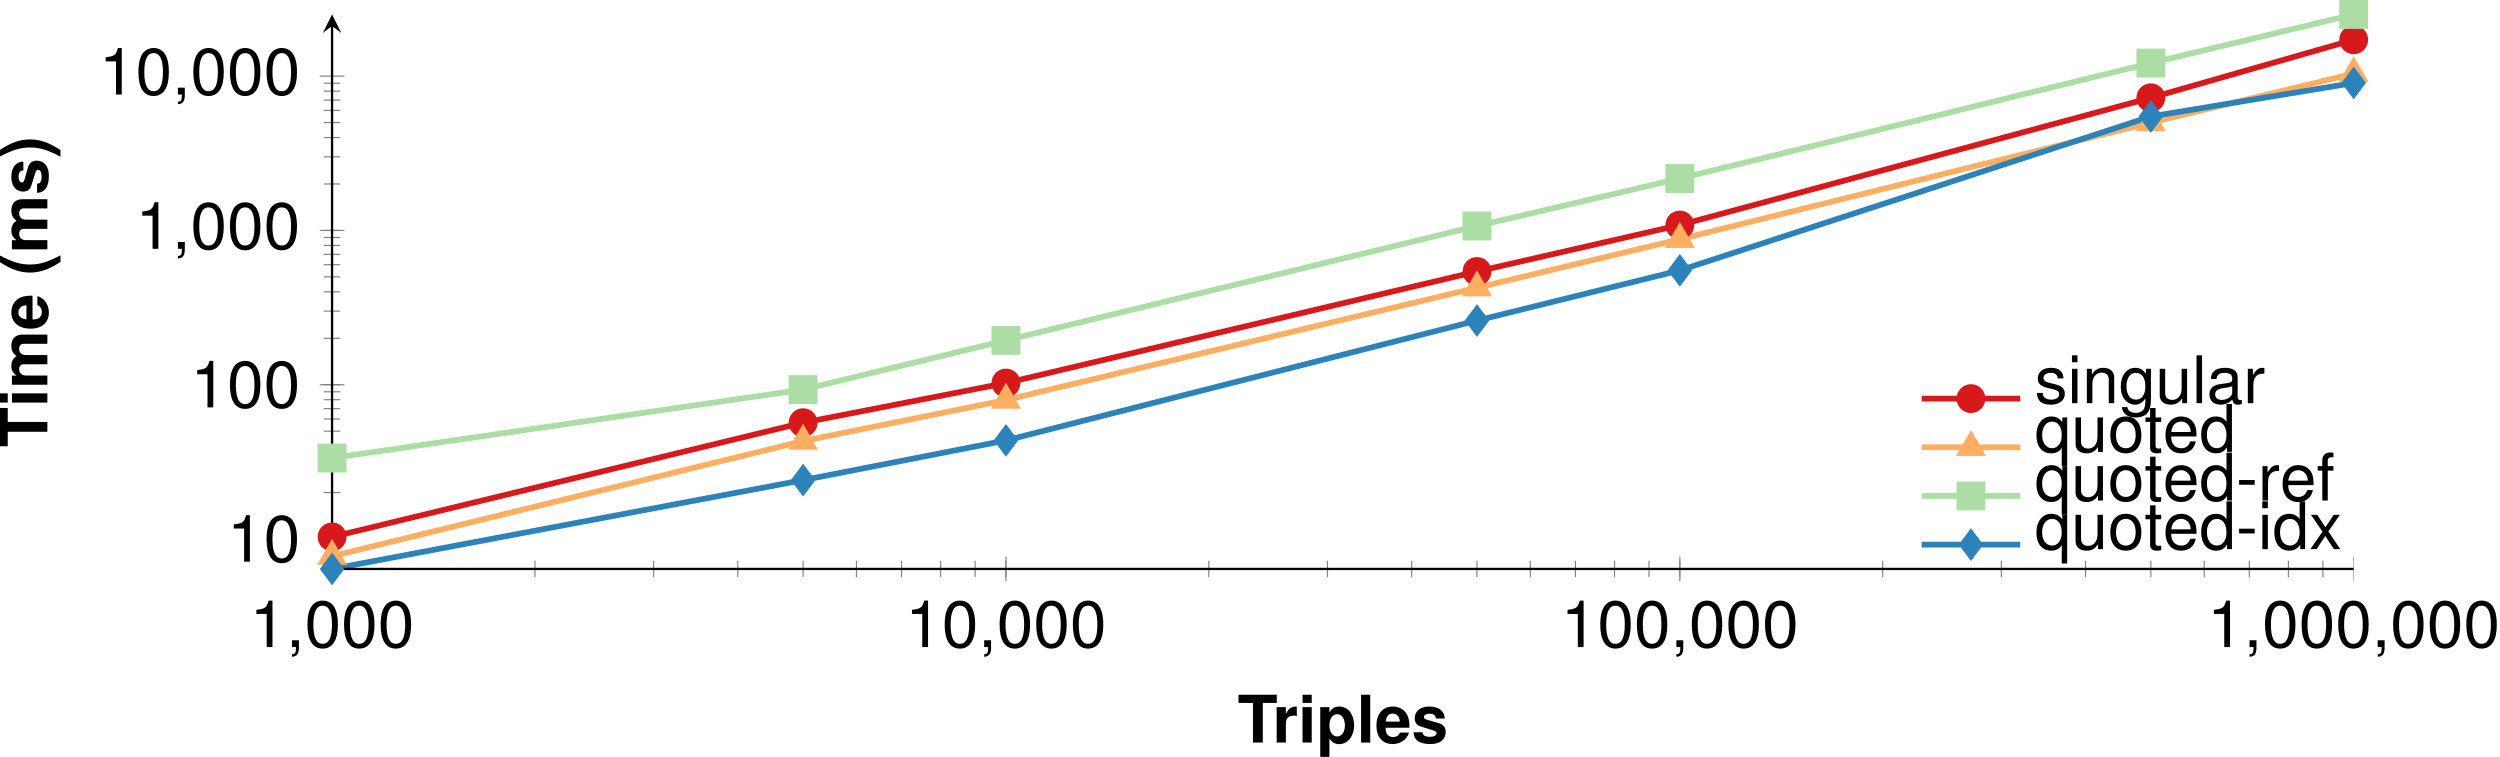 <?xml version='1.0' encoding='UTF-8'?>
<!-- This file was generated by dvisvgm 2.11.1 -->
<svg version='1.1' xmlns='http://www.w3.org/2000/svg' xmlns:xlink='http://www.w3.org/1999/xlink' width='431.212pt' height='130.539pt' viewBox='3.274 -133.623 431.212 130.539'>
<defs>
<clipPath id='clip1'>
<path d='M60.551 106.093H409.25V-272.711H60.551'/>
</clipPath>
<clipPath id='clip2'>
<path d='M-80.914-35.488V-131.133H550.719V-35.488'/>
</clipPath>
<path id='g1-40' d='M2.297-8.249C.996-6.291 .453-4.73 .453-2.998C.453-1.256 .996 .306 2.297 2.263H3.428C2.229-.068 1.844-1.335 1.844-2.998C1.844-4.65 2.229-5.94 3.428-8.249H2.297Z'/>
<path id='g1-41' d='M1.38 2.263C2.682 .306 3.225-1.256 3.225-2.987C3.225-4.73 2.682-6.291 1.38-8.249H.249C1.448-5.918 1.833-4.65 1.833-2.987C1.833-1.335 1.448-.045 .249 2.263H1.38Z'/>
<path id='g1-84' d='M4.356-6.834H6.766V-8.249H.158V-6.834H2.659V0H4.356V-6.834Z'/>
<path id='g1-101' d='M5.929-2.557C5.94-2.693 5.94-2.75 5.94-2.829C5.94-3.44 5.85-4.005 5.703-4.435C5.295-5.544 4.311-6.212 3.078-6.212C1.324-6.212 .249-4.945 .249-2.897C.249-.939 1.313 .26 3.044 .26C4.413 .26 5.522-.52 5.872-1.72H4.311C4.119-1.233 3.677-.95 3.1-.95C2.648-.95 2.286-1.143 2.059-1.482C1.912-1.709 1.856-1.98 1.833-2.557H5.929ZM1.856-3.609C1.957-4.537 2.354-5.001 3.055-5.001C3.451-5.001 3.813-4.809 4.039-4.492C4.187-4.266 4.254-4.028 4.288-3.609H1.856Z'/>
<path id='g1-105' d='M2.342-6.11H.758V0H2.342V-6.11ZM2.342-8.249H.758V-6.834H2.342V-8.249Z'/>
<path id='g1-108' d='M2.342-8.249H.758V0H2.342V-8.249Z'/>
<path id='g1-109' d='M.679-6.11V0H2.263V-3.666C2.263-4.413 2.67-4.865 3.349-4.865C3.881-4.865 4.209-4.56 4.209-4.073V0H5.793V-3.666C5.793-4.413 6.201-4.865 6.879-4.865C7.411-4.865 7.739-4.56 7.739-4.073V0H9.324V-4.322C9.324-5.51 8.599-6.212 7.377-6.212C6.608-6.212 6.065-5.94 5.59-5.307C5.295-5.884 4.684-6.212 3.926-6.212C3.225-6.212 2.772-5.974 2.252-5.352V-6.11H.679Z'/>
<path id='g1-112' d='M2.24-6.11H.656V2.467H2.24V-.724C2.625-.045 3.168 .272 3.938 .272C5.409 .272 6.495-1.109 6.495-2.965C6.495-3.824 6.246-4.684 5.839-5.25C5.431-5.827 4.673-6.212 3.938-6.212C3.168-6.212 2.625-5.884 2.24-5.205V-6.11ZM3.576-4.888C4.379-4.888 4.911-4.107 4.911-2.942C4.911-1.833 4.356-1.052 3.576-1.052C2.783-1.052 2.24-1.822 2.24-2.965S2.783-4.888 3.576-4.888Z'/>
<path id='g1-114' d='M.713-6.11V0H2.297V-3.247C2.297-4.175 2.761-4.639 3.689-4.639C3.858-4.639 3.972-4.628 4.187-4.594V-6.201C4.096-6.212 4.039-6.212 3.994-6.212C3.27-6.212 2.636-5.737 2.297-4.911V-6.11H.713Z'/>
<path id='g1-115' d='M5.714-4.141C5.691-5.431 4.696-6.212 3.055-6.212C1.505-6.212 .543-5.431 .543-4.175C.543-3.768 .668-3.417 .883-3.179C1.098-2.965 1.29-2.863 1.878-2.67L3.768-2.082C4.164-1.957 4.3-1.833 4.3-1.584C4.3-1.211 3.858-.984 3.123-.984C2.716-.984 2.387-1.064 2.184-1.199C2.014-1.324 1.946-1.448 1.878-1.776H.328C.373-.441 1.358 .26 3.213 .26C4.062 .26 4.707 .079 5.16-.283S5.884-1.211 5.884-1.81C5.884-2.602 5.488-3.112 4.684-3.349L2.682-3.926C2.24-4.062 2.127-4.153 2.127-4.402C2.127-4.741 2.489-4.967 3.044-4.967C3.802-4.967 4.175-4.696 4.187-4.141H5.714Z'/>
<path id='g3-44' d='M.984-1.177V0H1.663V.204C1.663 .984 1.516 1.211 .984 1.233V1.663C1.776 1.663 2.172 1.154 2.172 .181V-1.177H.984Z'/>
<path id='g3-45' d='M3.213-3.53H.52V-2.716H3.213V-3.53Z'/>
<path id='g3-48' d='M3.112-8.022C2.365-8.022 1.686-7.694 1.267-7.14C.747-6.438 .487-5.363 .487-3.881C.487-1.177 1.392 .26 3.112 .26C4.809 .26 5.737-1.177 5.737-3.813C5.737-5.375 5.488-6.416 4.956-7.14C4.537-7.705 3.87-8.022 3.112-8.022ZM3.112-7.14C4.187-7.14 4.718-6.053 4.718-3.904C4.718-1.629 4.198-.566 3.089-.566C2.037-.566 1.505-1.675 1.505-3.87S2.037-7.14 3.112-7.14Z'/>
<path id='g3-49' d='M2.931-5.714V0H3.926V-8.022H3.27C2.919-6.789 2.693-6.619 1.154-6.427V-5.714H2.931Z'/>
<path id='g3-97' d='M6.053-.554C5.952-.532 5.906-.532 5.85-.532C5.522-.532 5.341-.702 5.341-.996V-4.481C5.341-5.533 4.571-6.099 3.112-6.099C2.252-6.099 1.539-5.85 1.143-5.409C.871-5.103 .758-4.764 .735-4.175H1.686C1.765-4.899 2.195-5.228 3.078-5.228C3.926-5.228 4.402-4.911 4.402-4.345V-4.096C4.402-3.7 4.164-3.53 3.417-3.44C2.082-3.27 1.878-3.225 1.516-3.078C.826-2.795 .475-2.263 .475-1.494C.475-.419 1.222 .26 2.421 .26C3.168 .26 3.768 0 4.435-.611C4.503-.011 4.798 .26 5.409 .26C5.601 .26 5.748 .238 6.053 .158V-.554ZM4.402-1.867C4.402-1.55 4.311-1.358 4.028-1.098C3.643-.747 3.179-.566 2.625-.566C1.89-.566 1.46-.917 1.46-1.516C1.46-2.139 1.878-2.455 2.885-2.602C3.881-2.738 4.085-2.783 4.402-2.931V-1.867Z'/>
<path id='g3-100' d='M5.601-8.249H4.662V-5.182C4.266-5.782 3.632-6.099 2.84-6.099C1.301-6.099 .294-4.865 .294-2.976C.294-.973 1.279 .26 2.874 .26C3.689 .26 4.254-.045 4.764-.781V0H5.601V-8.249ZM2.998-5.216C4.017-5.216 4.662-4.311 4.662-2.897C4.662-1.528 4.005-.622 3.01-.622C1.969-.622 1.279-1.539 1.279-2.919S1.969-5.216 2.998-5.216Z'/>
<path id='g3-101' d='M5.805-2.648C5.805-3.553 5.737-4.096 5.567-4.537C5.182-5.51 4.277-6.099 3.168-6.099C1.516-6.099 .453-4.831 .453-2.885S1.482 .26 3.146 .26C4.503 .26 5.442-.509 5.68-1.799H4.73C4.469-1.018 3.938-.611 3.179-.611C2.58-.611 2.071-.883 1.754-1.38C1.528-1.72 1.448-2.059 1.437-2.648H5.805ZM1.46-3.417C1.539-4.515 2.206-5.228 3.157-5.228C4.085-5.228 4.798-4.458 4.798-3.485C4.798-3.462 4.798-3.44 4.786-3.417H1.46Z'/>
<path id='g3-102' d='M2.919-5.929H1.935V-6.857C1.935-7.253 2.161-7.457 2.591-7.457C2.67-7.457 2.704-7.457 2.919-7.445V-8.226C2.704-8.271 2.58-8.283 2.387-8.283C1.516-8.283 .996-7.785 .996-6.936V-5.929H.204V-5.16H.996V0H1.935V-5.16H2.919V-5.929Z'/>
<path id='g3-103' d='M4.662-5.929V-5.069C4.187-5.771 3.609-6.099 2.851-6.099C1.346-6.099 .328-4.786 .328-2.863C.328-1.89 .588-1.098 1.075-.532C1.516-.034 2.15 .26 2.772 .26C3.519 .26 4.039-.057 4.571-.803V-.498C4.571 .306 4.469 .792 4.232 1.12C3.983 1.471 3.496 1.675 2.919 1.675C2.489 1.675 2.105 1.561 1.844 1.358C1.629 1.188 1.539 1.03 1.482 .679H.52C.622 1.799 1.494 2.467 2.885 2.467C3.768 2.467 4.526 2.184 4.911 1.709C5.363 1.165 5.533 .419 5.533-.973V-5.929H4.662ZM2.953-5.228C3.972-5.228 4.571-4.368 4.571-2.885C4.571-1.471 3.96-.611 2.965-.611C1.935-.611 1.313-1.482 1.313-2.919C1.313-4.345 1.946-5.228 2.953-5.228Z'/>
<path id='g3-105' d='M1.697-5.929H.758V0H1.697V-5.929ZM1.697-8.249H.747V-7.061H1.697V-8.249Z'/>
<path id='g3-108' d='M1.72-8.249H.769V0H1.72V-8.249Z'/>
<path id='g3-110' d='M.792-5.929V0H1.743V-3.27C1.743-4.481 2.376-5.273 3.349-5.273C4.096-5.273 4.571-4.82 4.571-4.107V0H5.51V-4.481C5.51-5.465 4.775-6.099 3.632-6.099C2.75-6.099 2.184-5.759 1.663-4.933V-5.929H.792Z'/>
<path id='g3-111' d='M3.078-6.099C1.414-6.099 .407-4.911 .407-2.919S1.403 .26 3.089 .26C4.752 .26 5.771-.928 5.771-2.874C5.771-4.922 4.786-6.099 3.078-6.099ZM3.089-5.228C4.153-5.228 4.786-4.356 4.786-2.885C4.786-1.494 4.13-.611 3.089-.611C2.037-.611 1.392-1.482 1.392-2.919C1.392-4.345 2.037-5.228 3.089-5.228Z'/>
<path id='g3-113' d='M5.601 2.467V-5.929H4.764V-5.137C4.322-5.759 3.655-6.099 2.874-6.099C1.313-6.099 .294-4.82 .294-2.851C.294-.928 1.267 .26 2.829 .26C3.655 .26 4.22-.034 4.662-.679V2.467H5.601ZM3.01-5.216C4.017-5.216 4.662-4.311 4.662-2.885C4.662-1.528 4.005-.622 3.01-.622C1.969-.622 1.279-1.539 1.279-2.919C1.279-4.288 1.969-5.216 3.01-5.216Z'/>
<path id='g3-114' d='M.781-5.929V0H1.731V-3.078C1.731-3.926 1.946-4.481 2.399-4.809C2.693-5.024 2.976-5.092 3.632-5.103V-6.065C3.474-6.087 3.394-6.099 3.27-6.099C2.659-6.099 2.195-5.737 1.652-4.854V-5.929H.781Z'/>
<path id='g3-115' d='M4.956-4.277C4.945-5.442 4.175-6.099 2.806-6.099C1.426-6.099 .532-5.386 .532-4.288C.532-3.361 1.007-2.919 2.41-2.58L3.293-2.365C3.949-2.206 4.209-1.969 4.209-1.539C4.209-.984 3.655-.611 2.829-.611C2.32-.611 1.89-.758 1.652-1.007C1.505-1.177 1.437-1.346 1.38-1.765H.385C.43-.396 1.199 .26 2.75 .26C4.243 .26 5.194-.475 5.194-1.618C5.194-2.501 4.696-2.987 3.519-3.27L2.614-3.485C1.844-3.666 1.516-3.915 1.516-4.334C1.516-4.877 2.003-5.228 2.772-5.228C3.53-5.228 3.938-4.899 3.96-4.277H4.956Z'/>
<path id='g3-116' d='M2.874-5.929H1.901V-7.558H.962V-5.929H.158V-5.16H.962V-.679C.962-.079 1.369 .26 2.105 .26C2.331 .26 2.557 .238 2.874 .181V-.611C2.75-.577 2.602-.566 2.421-.566C2.014-.566 1.901-.679 1.901-1.098V-5.16H2.874V-5.929Z'/>
<path id='g3-117' d='M5.454 0V-5.929H4.515V-2.568C4.515-1.358 3.881-.566 2.897-.566C2.15-.566 1.675-1.018 1.675-1.731V-5.929H.735V-1.358C.735-.373 1.471 .26 2.625 .26C3.496 .26 4.051-.045 4.605-.826V0H5.454Z'/>
<path id='g3-120' d='M3.304-3.066L5.295-5.929H4.232L2.806-3.779L1.38-5.929H.306L2.286-3.021L.192 0H1.267L2.772-2.274L4.254 0H5.352L3.304-3.066Z'/>
</defs>
<g id='page1'>
<path d='M60.551-41.012L141.793-60.715L176.785-67.555L258.028-86.797L293.02-94.809L374.262-116.758L409.25-126.766' stroke='#d7191c' fill='none' stroke-width='.996' stroke-miterlimit='10'/>
<path d='M60.551-37.684L141.793-57.547L176.785-64.633L258.028-83.996L293.02-92.356L374.262-112.473L409.25-120.926' stroke='#fdae61' fill='none' stroke-width='.996' stroke-miterlimit='10'/>
<path d='M60.551-54.617L141.793-66.426L176.785-74.922L258.028-94.644L293.02-102.832L374.262-122.743L409.25-131.133' stroke='#abdda4' fill='none' stroke-width='.996' stroke-miterlimit='10'/>
<path d='M60.551-35.488L141.793-50.809L176.785-57.66L258.028-78.332L293.02-86.988L374.262-113.535L409.25-119.317' stroke='#2b83ba' fill='none' stroke-width='.996' stroke-miterlimit='10'/>
<path d='M60.551-34.074V-36.906M95.543-34.074V-36.906M116.012-34.074V-36.906M130.531-34.074V-36.906M141.797-34.074V-36.906M151-34.074V-36.906M158.781-34.074V-36.906M165.52-34.074V-36.906M171.465-34.074V-36.906M176.785-34.074V-36.906M211.774-34.074V-36.906M232.242-34.074V-36.906M246.766-34.074V-36.906M258.028-34.074V-36.906M267.231-34.074V-36.906M275.012-34.074V-36.906M281.754-34.074V-36.906M287.699-34.074V-36.906M293.02-34.074V-36.906M328.008-34.074V-36.906M348.477-34.074V-36.906M362.996-34.074V-36.906M374.262-34.074V-36.906M383.465-34.074V-36.906M391.246-34.074V-36.906M397.989-34.074V-36.906M403.934-34.074V-36.906' stroke='#808080' fill='none' stroke-width='.199' stroke-miterlimit='10' clip-path='url(#clip1)'/>
<path d='M60.551-33.363V-37.613M176.785-33.363V-37.613M293.02-33.363V-37.613M409.25-33.363V-37.613' stroke='#808080' fill='none' stroke-width='.199' stroke-miterlimit='10' clip-path='url(#clip1)'/>
<path d='M59.137-36.523H61.965M59.137-38.07H61.965M59.137-39.43H61.965M59.137-40.648H61.965M59.137-48.66H61.965M59.137-53.344H61.965M59.137-56.672H61.965M59.137-59.25H61.965M59.137-61.355H61.965M59.137-63.137H61.965M59.137-64.68H61.965M59.137-66.043H61.965M59.137-67.262H61.965M59.137-75.273H61.965M59.137-79.957H61.965M59.137-83.285H61.965M59.137-85.863H61.965M59.137-87.969H61.965M59.137-89.75H61.965M59.137-91.293H61.965M59.137-92.656H61.965M59.137-93.875H61.965M59.137-101.887H61.965M59.137-106.57H61.965M59.137-109.894H61.965M59.137-112.477H61.965M59.137-114.582H61.965M59.137-116.364H61.965M59.137-117.907H61.965M59.137-119.27H61.965' stroke='#808080' fill='none' stroke-width='.199' stroke-miterlimit='10' clip-path='url(#clip2)'/>
<path d='M58.43-40.648H62.672M58.43-67.262H62.672M58.43-93.875H62.672M58.43-120.489H62.672' stroke='#808080' fill='none' stroke-width='.199' stroke-miterlimit='10' clip-path='url(#clip2)'/>
<path d='M60.551-35.488H409.25' stroke='#000' fill='none' stroke-width='.399' stroke-miterlimit='10'/>
<path d='M60.551-35.488V-129.141' stroke='#000' fill='none' stroke-width='.399' stroke-miterlimit='10'/>
<path d='M60.551-131.133L58.957-127.942L60.551-129.141L62.145-127.942'/>
<g transform='matrix(1 0 0 1 273.941 27.514)'>
<use x='-227.597' y='-49.524' xlink:href='#g3-49'/>
<use x='-221.283' y='-49.524' xlink:href='#g3-44'/>
<use x='-218.125' y='-49.524' xlink:href='#g3-48'/>
<use x='-211.811' y='-49.524' xlink:href='#g3-48'/>
<use x='-205.496' y='-49.524' xlink:href='#g3-48'/>
</g>
<g transform='matrix(1 0 0 1 387.017 27.514)'>
<use x='-227.597' y='-49.524' xlink:href='#g3-49'/>
<use x='-221.283' y='-49.524' xlink:href='#g3-48'/>
<use x='-214.968' y='-49.524' xlink:href='#g3-44'/>
<use x='-211.811' y='-49.524' xlink:href='#g3-48'/>
<use x='-205.496' y='-49.524' xlink:href='#g3-48'/>
<use x='-199.181' y='-49.524' xlink:href='#g3-48'/>
</g>
<g transform='matrix(1 0 0 1 500.092 27.514)'>
<use x='-227.597' y='-49.524' xlink:href='#g3-49'/>
<use x='-221.283' y='-49.524' xlink:href='#g3-48'/>
<use x='-214.968' y='-49.524' xlink:href='#g3-48'/>
<use x='-208.653' y='-49.524' xlink:href='#g3-44'/>
<use x='-205.496' y='-49.524' xlink:href='#g3-48'/>
<use x='-199.181' y='-49.524' xlink:href='#g3-48'/>
<use x='-192.867' y='-49.524' xlink:href='#g3-48'/>
</g>
<g transform='matrix(1 0 0 1 611.589 27.514)'>
<use x='-227.597' y='-49.524' xlink:href='#g3-49'/>
<use x='-221.283' y='-49.524' xlink:href='#g3-44'/>
<use x='-218.125' y='-49.524' xlink:href='#g3-48'/>
<use x='-211.811' y='-49.524' xlink:href='#g3-48'/>
<use x='-205.496' y='-49.524' xlink:href='#g3-48'/>
<use x='-199.181' y='-49.524' xlink:href='#g3-44'/>
<use x='-196.024' y='-49.524' xlink:href='#g3-48'/>
<use x='-189.71' y='-49.524' xlink:href='#g3-48'/>
<use x='-183.395' y='-49.524' xlink:href='#g3-48'/>
</g>
<g transform='matrix(1 0 0 1 270.045 12.783)'>
<use x='-227.597' y='-49.524' xlink:href='#g3-49'/>
<use x='-221.283' y='-49.524' xlink:href='#g3-48'/>
</g>
<g transform='matrix(1 0 0 1 263.73 -13.83)'>
<use x='-227.597' y='-49.524' xlink:href='#g3-49'/>
<use x='-221.283' y='-49.524' xlink:href='#g3-48'/>
<use x='-214.968' y='-49.524' xlink:href='#g3-48'/>
</g>
<g transform='matrix(1 0 0 1 254.258 -41.184)'>
<use x='-227.597' y='-49.524' xlink:href='#g3-49'/>
<use x='-221.283' y='-49.524' xlink:href='#g3-44'/>
<use x='-218.125' y='-49.524' xlink:href='#g3-48'/>
<use x='-211.811' y='-49.524' xlink:href='#g3-48'/>
<use x='-205.496' y='-49.524' xlink:href='#g3-48'/>
</g>
<g transform='matrix(1 0 0 1 247.944 -67.797)'>
<use x='-227.597' y='-49.524' xlink:href='#g3-49'/>
<use x='-221.283' y='-49.524' xlink:href='#g3-48'/>
<use x='-214.968' y='-49.524' xlink:href='#g3-44'/>
<use x='-211.811' y='-49.524' xlink:href='#g3-48'/>
<use x='-205.496' y='-49.524' xlink:href='#g3-48'/>
<use x='-199.181' y='-49.524' xlink:href='#g3-48'/>
</g>
<path d='M62.543-41.012C62.543-42.113 61.653-43.004 60.551-43.004C59.453-43.004 58.559-42.113 58.559-41.012C58.559-39.91 59.453-39.02 60.551-39.02C61.653-39.02 62.543-39.91 62.543-41.012Z' fill='#d7191c'/>
<path d='M62.543-41.012C62.543-42.113 61.653-43.004 60.551-43.004C59.453-43.004 58.559-42.113 58.559-41.012C58.559-39.91 59.453-39.02 60.551-39.02C61.653-39.02 62.543-39.91 62.543-41.012Z' stroke='#d7191c' fill='none' stroke-width='.996' stroke-miterlimit='10'/>
<path d='M143.789-60.715C143.789-61.816 142.895-62.707 141.793-62.707C140.696-62.707 139.801-61.816 139.801-60.715C139.801-59.613 140.696-58.723 141.793-58.723C142.895-58.723 143.789-59.613 143.789-60.715Z' fill='#d7191c'/>
<path d='M143.789-60.715C143.789-61.816 142.895-62.707 141.793-62.707C140.696-62.707 139.801-61.816 139.801-60.715C139.801-59.613 140.696-58.723 141.793-58.723C142.895-58.723 143.789-59.613 143.789-60.715Z' stroke='#d7191c' fill='none' stroke-width='.996' stroke-miterlimit='10'/>
<path d='M178.778-67.555C178.778-68.656 177.887-69.547 176.785-69.547C175.684-69.547 174.793-68.656 174.793-67.555S175.684-65.562 176.785-65.562C177.887-65.562 178.778-66.453 178.778-67.555Z' fill='#d7191c'/>
<path d='M178.778-67.555C178.778-68.656 177.887-69.547 176.785-69.547C175.684-69.547 174.793-68.656 174.793-67.555S175.684-65.562 176.785-65.562C177.887-65.562 178.778-66.453 178.778-67.555Z' stroke='#d7191c' fill='none' stroke-width='.996' stroke-miterlimit='10'/>
<path d='M260.02-86.797C260.02-87.898 259.129-88.789 258.028-88.789C256.926-88.789 256.035-87.898 256.035-86.797C256.035-85.695 256.926-84.805 258.028-84.805C259.129-84.805 260.02-85.695 260.02-86.797Z' fill='#d7191c'/>
<path d='M260.02-86.797C260.02-87.898 259.129-88.789 258.028-88.789C256.926-88.789 256.035-87.898 256.035-86.797C256.035-85.695 256.926-84.805 258.028-84.805C259.129-84.805 260.02-85.695 260.02-86.797Z' stroke='#d7191c' fill='none' stroke-width='.996' stroke-miterlimit='10'/>
<path d='M295.012-94.809C295.012-95.91 294.117-96.801 293.02-96.801C291.918-96.801 291.028-95.91 291.028-94.809C291.028-93.711 291.918-92.816 293.02-92.816C294.117-92.816 295.012-93.711 295.012-94.809Z' fill='#d7191c'/>
<path d='M295.012-94.809C295.012-95.91 294.117-96.801 293.02-96.801C291.918-96.801 291.028-95.91 291.028-94.809C291.028-93.711 291.918-92.816 293.02-92.816C294.117-92.816 295.012-93.711 295.012-94.809Z' stroke='#d7191c' fill='none' stroke-width='.996' stroke-miterlimit='10'/>
<path d='M376.254-116.758C376.254-117.86 375.36-118.75 374.262-118.75C373.16-118.75 372.27-117.86 372.27-116.758C372.27-115.661 373.16-114.766 374.262-114.766C375.36-114.766 376.254-115.661 376.254-116.758Z' fill='#d7191c'/>
<path d='M376.254-116.758C376.254-117.86 375.36-118.75 374.262-118.75C373.16-118.75 372.27-117.86 372.27-116.758C372.27-115.661 373.16-114.766 374.262-114.766C375.36-114.766 376.254-115.661 376.254-116.758Z' stroke='#d7191c' fill='none' stroke-width='.996' stroke-miterlimit='10'/>
<path d='M411.242-126.766C411.242-127.868 410.352-128.762 409.25-128.762C408.149-128.762 407.258-127.868 407.258-126.766C407.258-125.668 408.149-124.774 409.25-124.774C410.352-124.774 411.242-125.668 411.242-126.766Z' fill='#d7191c'/>
<path d='M411.242-126.766C411.242-127.868 410.352-128.762 409.25-128.762C408.149-128.762 407.258-127.868 407.258-126.766C407.258-125.668 408.149-124.774 409.25-124.774C410.352-124.774 411.242-125.668 411.242-126.766Z' stroke='#d7191c' fill='none' stroke-width='.996' stroke-miterlimit='10'/>
<path d='M60.551-39.676L62.278-36.688H58.828Z' fill='#fdae61'/>
<path d='M60.551-39.676L62.278-36.688H58.828Z' stroke='#fdae61' fill='none' stroke-width='.996' stroke-miterlimit='10'/>
<path d='M141.793-59.539L143.52-56.551H140.071Z' fill='#fdae61'/>
<path d='M141.793-59.539L143.52-56.551H140.071Z' stroke='#fdae61' fill='none' stroke-width='.996' stroke-miterlimit='10'/>
<path d='M176.785-66.625L178.512-63.637H175.059Z' fill='#fdae61'/>
<path d='M176.785-66.625L178.512-63.637H175.059Z' stroke='#fdae61' fill='none' stroke-width='.996' stroke-miterlimit='10'/>
<path d='M258.028-85.988L259.754-83H256.301Z' fill='#fdae61'/>
<path d='M258.028-85.988L259.754-83H256.301Z' stroke='#fdae61' fill='none' stroke-width='.996' stroke-miterlimit='10'/>
<path d='M293.02-94.348L294.742-91.359H291.293Z' fill='#fdae61'/>
<path d='M293.02-94.348L294.742-91.359H291.293Z' stroke='#fdae61' fill='none' stroke-width='.996' stroke-miterlimit='10'/>
<path d='M374.262-114.465L375.985-111.477H372.535Z' fill='#fdae61'/>
<path d='M374.262-114.465L375.985-111.477H372.535Z' stroke='#fdae61' fill='none' stroke-width='.996' stroke-miterlimit='10'/>
<path d='M409.25-122.918L410.977-119.93H407.524Z' fill='#fdae61'/>
<path d='M409.25-122.918L410.977-119.93H407.524Z' stroke='#fdae61' fill='none' stroke-width='.996' stroke-miterlimit='10'/>
<path d='M58.559-52.625H62.543V-56.609H58.559Z' fill='#abdda4'/>
<path d='M58.559-52.625H62.543V-56.609H58.559Z' stroke='#abdda4' fill='none' stroke-width='.996' stroke-miterlimit='10'/>
<path d='M139.801-64.43H143.789V-68.418H139.801Z' fill='#abdda4'/>
<path d='M139.801-64.43H143.789V-68.418H139.801Z' stroke='#abdda4' fill='none' stroke-width='.996' stroke-miterlimit='10'/>
<path d='M174.793-72.93H178.778V-76.914H174.793Z' fill='#abdda4'/>
<path d='M174.793-72.93H178.778V-76.914H174.793Z' stroke='#abdda4' fill='none' stroke-width='.996' stroke-miterlimit='10'/>
<path d='M256.035-92.652H260.02V-96.641H256.035Z' fill='#abdda4'/>
<path d='M256.035-92.652H260.02V-96.641H256.035Z' stroke='#abdda4' fill='none' stroke-width='.996' stroke-miterlimit='10'/>
<path d='M291.028-100.84H295.012V-104.824H291.028Z' fill='#abdda4'/>
<path d='M291.028-100.84H295.012V-104.824H291.028Z' stroke='#abdda4' fill='none' stroke-width='.996' stroke-miterlimit='10'/>
<path d='M372.27-120.75H376.254V-124.735H372.27Z' fill='#abdda4'/>
<path d='M372.27-120.75H376.254V-124.735H372.27Z' stroke='#abdda4' fill='none' stroke-width='.996' stroke-miterlimit='10'/>
<path d='M407.258-129.141H411.242V-133.125H407.258Z' fill='#abdda4'/>
<path d='M407.258-129.141H411.242V-133.125H407.258Z' stroke='#abdda4' fill='none' stroke-width='.996' stroke-miterlimit='10'/>
<path d='M60.551-37.48L62.047-35.488L60.551-33.496L59.059-35.488Z' fill='#2b83ba'/>
<path d='M60.551-37.48L62.047-35.488L60.551-33.496L59.059-35.488Z' stroke='#2b83ba' fill='none' stroke-width='.996' stroke-miterlimit='10'/>
<path d='M141.793-52.801L143.289-50.809L141.793-48.816L140.301-50.809Z' fill='#2b83ba'/>
<path d='M141.793-52.801L143.289-50.809L141.793-48.816L140.301-50.809Z' stroke='#2b83ba' fill='none' stroke-width='.996' stroke-miterlimit='10'/>
<path d='M176.785-59.652L178.281-57.66L176.785-55.668L175.289-57.66Z' fill='#2b83ba'/>
<path d='M176.785-59.652L178.281-57.66L176.785-55.668L175.289-57.66Z' stroke='#2b83ba' fill='none' stroke-width='.996' stroke-miterlimit='10'/>
<path d='M258.028-80.324L259.524-78.332L258.028-76.34L256.535-78.332Z' fill='#2b83ba'/>
<path d='M258.028-80.324L259.524-78.332L258.028-76.34L256.535-78.332Z' stroke='#2b83ba' fill='none' stroke-width='.996' stroke-miterlimit='10'/>
<path d='M293.02-88.984L294.512-86.988L293.02-84.996L291.524-86.988Z' fill='#2b83ba'/>
<path d='M293.02-88.984L294.512-86.988L293.02-84.996L291.524-86.988Z' stroke='#2b83ba' fill='none' stroke-width='.996' stroke-miterlimit='10'/>
<path d='M374.262-115.528L375.754-113.535L374.262-111.539L372.766-113.535Z' fill='#2b83ba'/>
<path d='M374.262-115.528L375.754-113.535L374.262-111.539L372.766-113.535Z' stroke='#2b83ba' fill='none' stroke-width='.996' stroke-miterlimit='10'/>
<path d='M409.25-121.309L410.746-119.317L409.25-117.325L407.758-119.317Z' fill='#2b83ba'/>
<path d='M409.25-121.309L410.746-119.317L409.25-117.325L407.758-119.317Z' stroke='#2b83ba' fill='none' stroke-width='.996' stroke-miterlimit='10'/>
<g transform='matrix(1 0 0 1 444.332 43.979)'>
<use x='-227.597' y='-49.524' xlink:href='#g1-84'/>
<use x='-221.566' y='-49.524' xlink:href='#g1-114'/>
<use x='-217.148' y='-49.524' xlink:href='#g1-105'/>
<use x='-213.991' y='-49.524' xlink:href='#g1-112'/>
<use x='-207.052' y='-49.524' xlink:href='#g1-108'/>
<use x='-203.895' y='-49.524' xlink:href='#g1-101'/>
<use x='-197.58' y='-49.524' xlink:href='#g1-115'/>
</g>
<g transform='matrix(0 -1 1 0 60.967 -284.087)'>
<use x='-227.597' y='-49.524' xlink:href='#g1-84'/>
<use x='-220.658' y='-49.524' xlink:href='#g1-105'/>
<use x='-217.501' y='-49.524' xlink:href='#g1-109'/>
<use x='-207.404' y='-49.524' xlink:href='#g1-101'/>
<use x='-197.932' y='-49.524' xlink:href='#g1-40'/>
<use x='-194.15' y='-49.524' xlink:href='#g1-109'/>
<use x='-184.054' y='-49.524' xlink:href='#g1-115'/>
<use x='-177.739' y='-49.524' xlink:href='#g1-41'/>
</g>
<path d='M334.731-64.867H343.235H351.739' stroke='#d7191c' fill='none' stroke-width='.996' stroke-miterlimit='10'/>
<path d='M345.227-64.867C345.227-65.965 344.336-66.859 343.235-66.859C342.137-66.859 341.243-65.965 341.243-64.867C341.243-63.766 342.137-62.875 343.235-62.875C344.336-62.875 345.227-63.766 345.227-64.867Z' fill='#d7191c'/>
<path d='M345.227-64.867C345.227-65.965 344.336-66.859 343.235-66.859C342.137-66.859 341.243-65.965 341.243-64.867C341.243-63.766 342.137-62.875 343.235-62.875C344.336-62.875 345.227-63.766 345.227-64.867Z' stroke='#d7191c' fill='none' stroke-width='.996' stroke-miterlimit='10'/>
<g transform='matrix(1 0 0 1 563.823 10.623)'>
<use x='-209.593' y='-74.704' xlink:href='#g3-115'/>
<use x='-203.914' y='-74.704' xlink:href='#g3-105'/>
<use x='-201.393' y='-74.704' xlink:href='#g3-110'/>
<use x='-195.078' y='-74.704' xlink:href='#g3-103'/>
<use x='-188.764' y='-74.704' xlink:href='#g3-117'/>
<use x='-182.449' y='-74.704' xlink:href='#g3-108'/>
<use x='-179.928' y='-74.704' xlink:href='#g3-97'/>
<use x='-173.613' y='-74.704' xlink:href='#g3-114'/>
</g>
<path d='M334.731-56.473H343.235H351.739' stroke='#fdae61' fill='none' stroke-width='.996' stroke-miterlimit='10'/>
<path d='M343.235-58.465L344.961-55.477H341.512Z' fill='#fdae61'/>
<path d='M343.235-58.465L344.961-55.477H341.512Z' stroke='#fdae61' fill='none' stroke-width='.996' stroke-miterlimit='10'/>
<g transform='matrix(1 0 0 1 563.823 10.623)'>
<use x='-209.593' y='-66.311' xlink:href='#g3-113'/>
<use x='-203.278' y='-66.311' xlink:href='#g3-117'/>
<use x='-196.964' y='-66.311' xlink:href='#g3-111'/>
<use x='-190.649' y='-66.311' xlink:href='#g3-116'/>
<use x='-187.492' y='-66.311' xlink:href='#g3-101'/>
<use x='-181.177' y='-66.311' xlink:href='#g3-100'/>
</g>
<path d='M334.731-48.078H343.235H351.739' stroke='#abdda4' fill='none' stroke-width='.996' stroke-miterlimit='10'/>
<path d='M341.243-46.086H345.227V-50.07H341.243Z' fill='#abdda4'/>
<path d='M341.243-46.086H345.227V-50.07H341.243Z' stroke='#abdda4' fill='none' stroke-width='.996' stroke-miterlimit='10'/>
<g transform='matrix(1 0 0 1 563.823 10.623)'>
<use x='-209.593' y='-57.917' xlink:href='#g3-113'/>
<use x='-203.278' y='-57.917' xlink:href='#g3-117'/>
<use x='-196.964' y='-57.917' xlink:href='#g3-111'/>
<use x='-190.649' y='-57.917' xlink:href='#g3-116'/>
<use x='-187.492' y='-57.917' xlink:href='#g3-101'/>
<use x='-181.177' y='-57.917' xlink:href='#g3-100'/>
<use x='-174.862' y='-57.917' xlink:href='#g3-45'/>
<use x='-171.08' y='-57.917' xlink:href='#g3-114'/>
<use x='-167.299' y='-57.917' xlink:href='#g3-101'/>
<use x='-160.984' y='-57.917' xlink:href='#g3-102'/>
</g>
<path d='M334.731-39.684H343.235H351.739' stroke='#2b83ba' fill='none' stroke-width='.996' stroke-miterlimit='10'/>
<path d='M343.235-41.68L344.731-39.684L343.235-37.691L341.743-39.684Z' fill='#2b83ba'/>
<path d='M343.235-41.68L344.731-39.684L343.235-37.691L341.743-39.684Z' stroke='#2b83ba' fill='none' stroke-width='.996' stroke-miterlimit='10'/>
<g transform='matrix(1 0 0 1 563.823 10.623)'>
<use x='-209.593' y='-49.524' xlink:href='#g3-113'/>
<use x='-203.278' y='-49.524' xlink:href='#g3-117'/>
<use x='-196.964' y='-49.524' xlink:href='#g3-111'/>
<use x='-190.649' y='-49.524' xlink:href='#g3-116'/>
<use x='-187.492' y='-49.524' xlink:href='#g3-101'/>
<use x='-181.177' y='-49.524' xlink:href='#g3-100'/>
<use x='-174.862' y='-49.524' xlink:href='#g3-45'/>
<use x='-171.08' y='-49.524' xlink:href='#g3-105'/>
<use x='-168.559' y='-49.524' xlink:href='#g3-100'/>
<use x='-162.245' y='-49.524' xlink:href='#g3-120'/>
</g>
</g>
</svg>